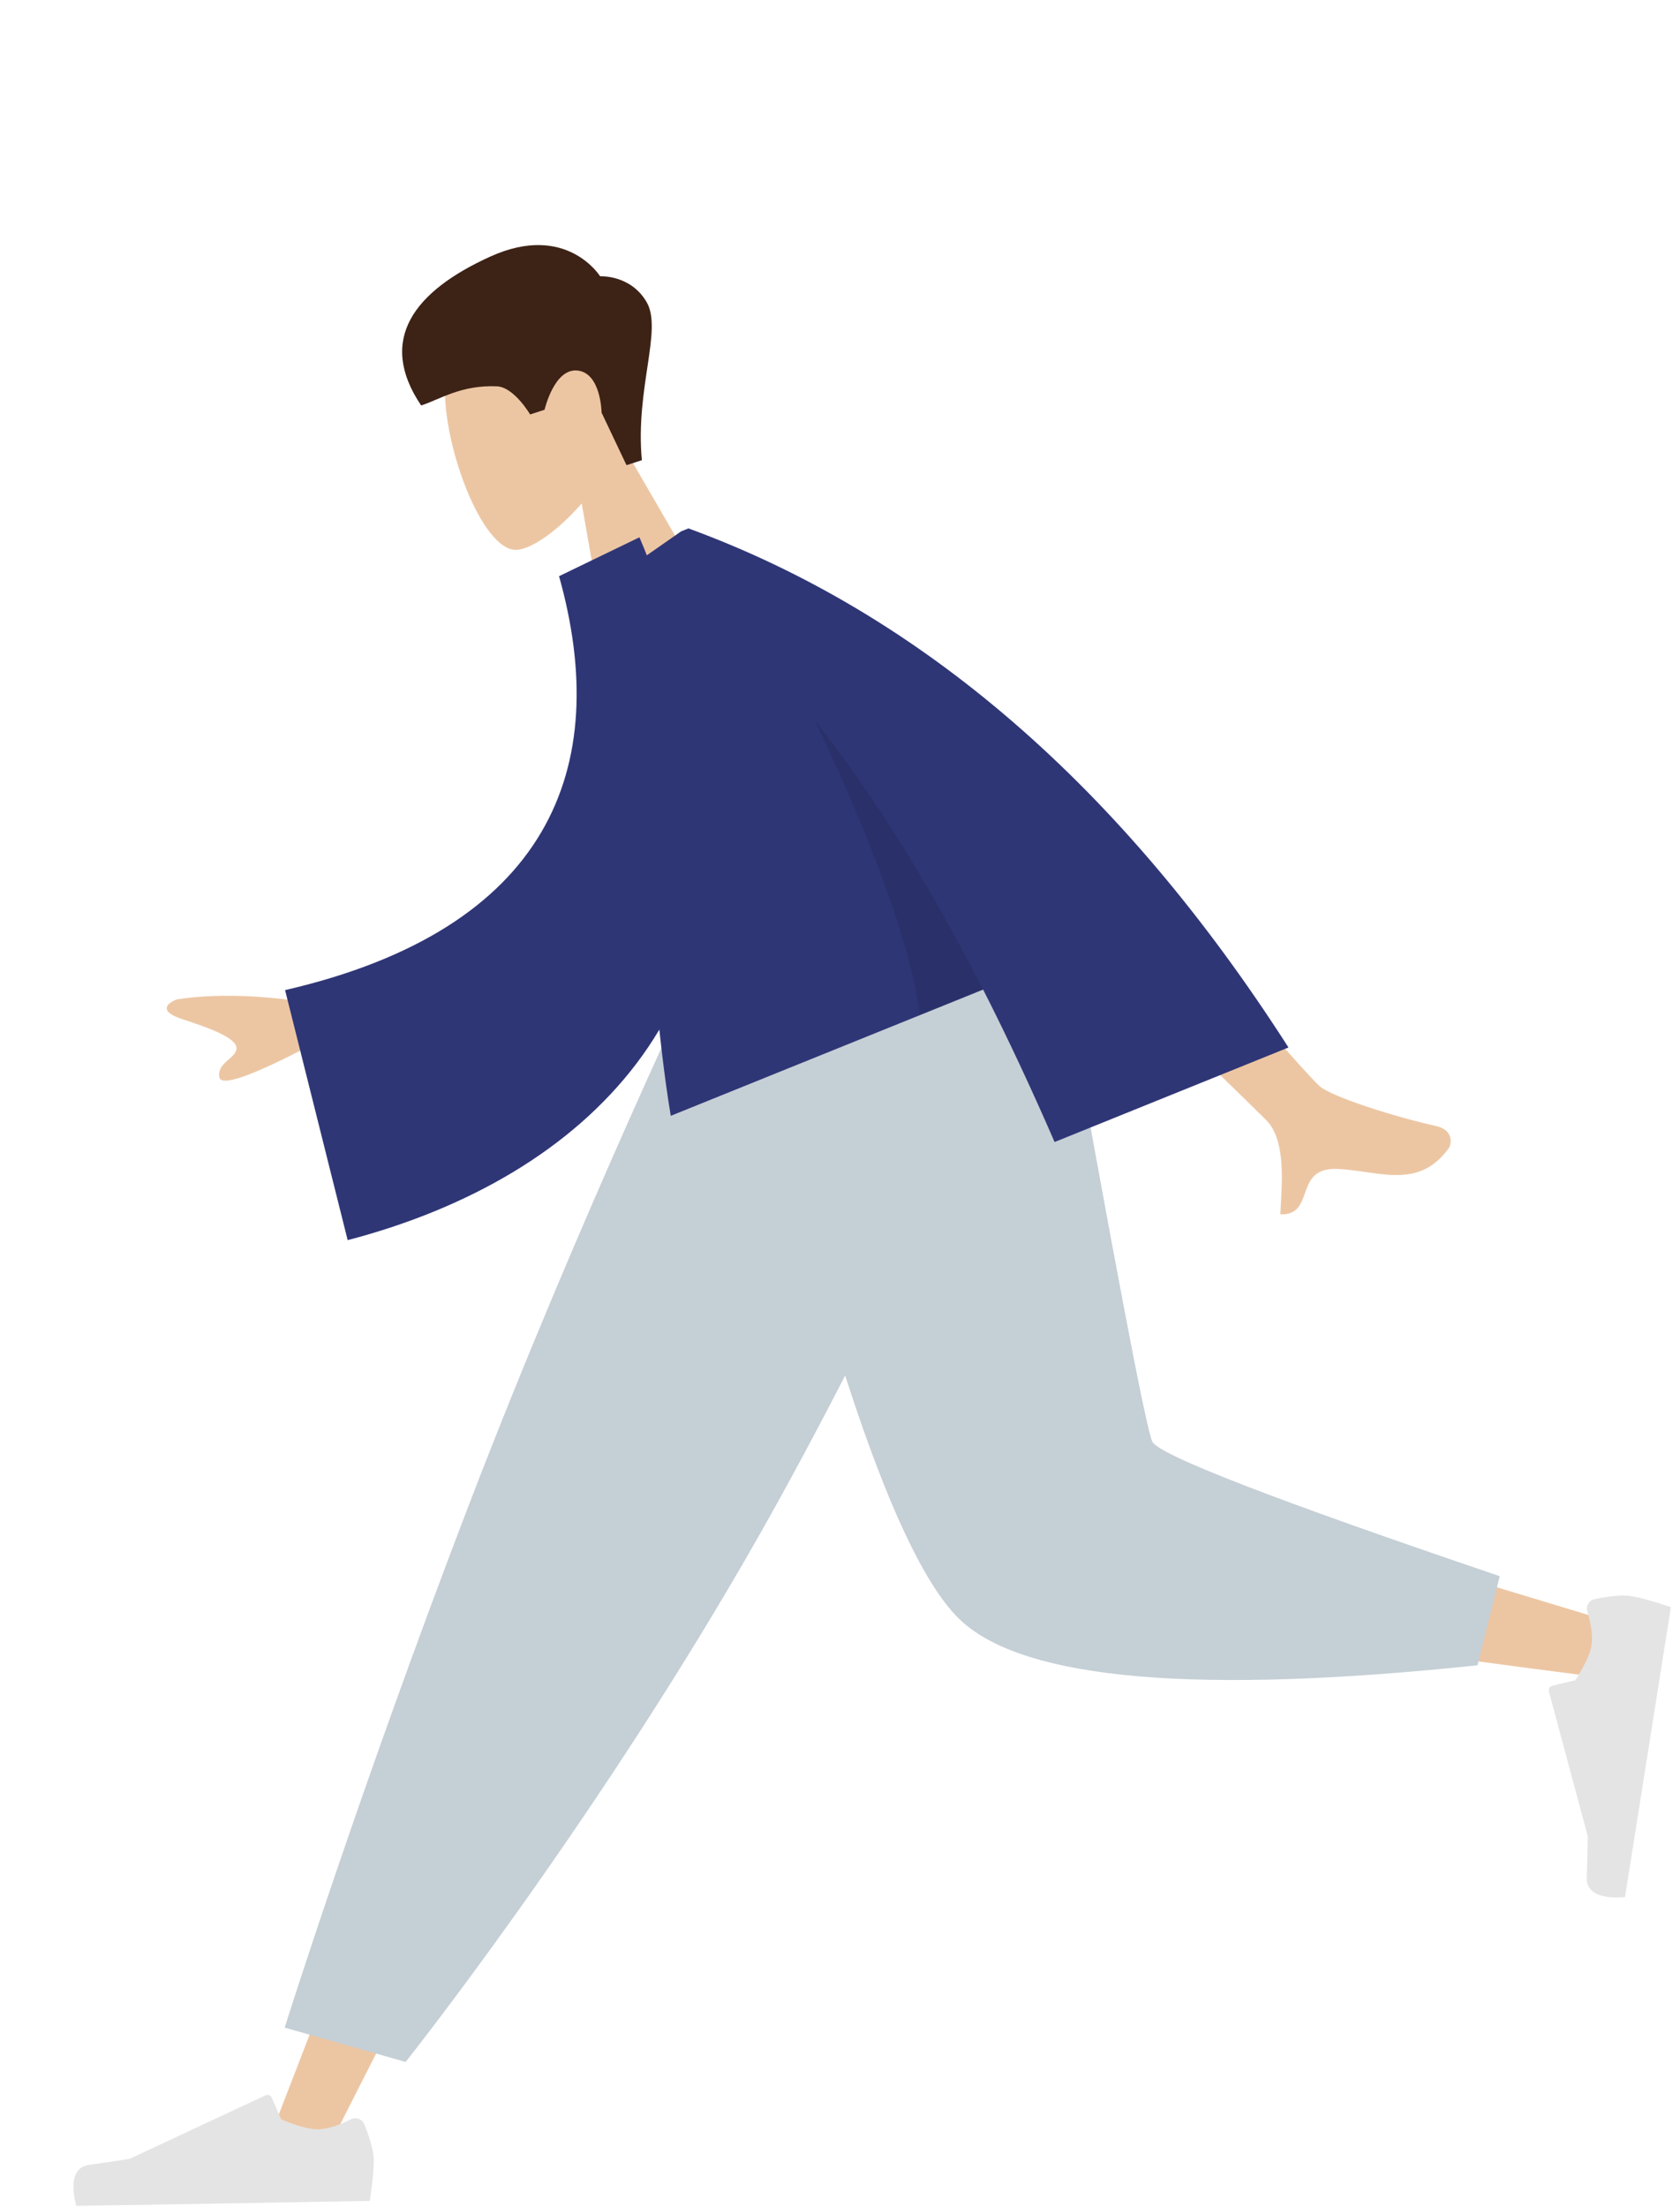 <svg xmlns="http://www.w3.org/2000/svg" xmlns:xlink="http://www.w3.org/1999/xlink" height="459.368" width="349.858">
  <g transform="translate(174.929, 229.684) rotate(359) translate(-174.929, -229.684)" opacity="1">
    <g transform="translate(122.356, 78.47) scale(-1, 1) translate(-122.356, -78.47) translate(122.356, 78.47) rotate(17) translate(-122.356, -78.47) translate(48.856, 21.97)" opacity="1">
      <g transform="translate(58.368, 33.683)" opacity="1">
        <g opacity="1">
          <path fill="rgb(236,198,163)" fill-opacity="1" opacity="1" fill-rule="evenodd" d="M39.842 12.293C45.637 23.094 44.948 50.492 37.459 52.422C34.472 53.192 28.11 51.306 21.634 47.403L25.699 76.159L1.699 76.159L9.961 37.649C5.353 32.24 2.234 25.612 2.755 18.184C4.257 -3.216 34.047 1.491 39.842 12.293Z"/>
        </g>
      </g>
      <g opacity="1">
        <path fill="rgb(61,34,22)" fill-opacity="1" opacity="1" fill-rule="evenodd" d="M65.305 76.392C62.049 61.831 52.774 51.905 54.19 45.397C55.607 38.889 61.741 37.303 61.741 37.303C61.741 37.303 64.914 24.401 82.207 26.327C99.5 28.254 110.055 35.473 105.497 51.358C101.307 51.358 96.249 49.835 89.254 52.445C85.926 53.687 84.493 60.149 84.493 60.149L81.332 60.149C81.332 60.149 76.73 52.48 72.258 54.513C67.785 56.545 70.224 64.387 70.224 64.387L68.667 76.392L65.305 76.392Z"/>
      </g>
    </g>
    <g transform="translate(183.427, 326.918) scale(-1, 1) translate(-183.427, -326.918) translate(20.927, 197.418)" opacity="1">
      <g opacity="1">
        <path fill="rgb(236,198,163)" fill-opacity="1" opacity="1" fill-rule="evenodd" d="M140.833 -2.6645352591003757e-15L221.332 134.622L281.683 248.434L294.682 248.434L193.563 5.489706786940615e-13L140.833 -2.6645352591003757e-15Z"/>
      </g>
      <g transform="translate(270.833, 215.653)" opacity="1">
        <g opacity="1">
          <path fill="rgb(228,228,228)" fill-opacity="1" opacity="1" fill-rule="evenodd" d="M5.709 26.307C4.667 25.773 3.391 26.244 2.946 27.327C2.946 27.327 1.083 31.861 1.083 34.792C1.083 37.724 2.06 43.347 2.06 43.347C5.459 43.347 63.162 43.347 63.162 43.347C63.162 43.347 65.543 35.471 60.412 34.843C55.28 34.215 51.886 33.709 51.886 33.709L23.409 21.009C22.894 20.78 22.291 21.02 22.077 21.541L20.218 26.05C20.218 26.05 15.468 28.267 12.498 28.267C9.528 28.267 5.709 26.307 5.709 26.307Z"/>
        </g>
      </g>
      <g opacity="1">
        <path fill="rgb(197,207,214)" fill-opacity="1" opacity="1" fill-rule="evenodd" d="M264.922 230.21L289.99 222.624C289.99 222.624 273.515 173.358 249.606 114.192C225.696 55.027 198.25 4.263256414560601e-14 198.25 4.263256414560601e-14L127.448 4.263256414560601e-14C127.448 4.263256414560601e-14 157.962 69.607 192.146 126.493C226.331 183.379 264.922 230.21 264.922 230.21Z"/>
      </g>
      <g opacity="1">
        <path fill="rgb(236,198,163)" fill-opacity="1" opacity="1" fill-rule="evenodd" d="M135.543 3.552713678800501e-14C127.945 47.307 113.292 107.748 111.909 109.613C110.987 110.856 77.797 121.982 12.339 142.989L15.147 154.455C93.205 143.189 134.336 134.448 138.538 128.233C144.84 118.91 176.311 45.258 188.5 3.552713678800501e-14L135.543 3.552713678800501e-14Z"/>
      </g>
      <g opacity="1">
        <path fill="rgb(197,207,214)" fill-opacity="1" opacity="1" fill-rule="evenodd" d="M35.349 133.077L40.295 151.544C98.678 156.666 134.45 152.965 147.613 140.441C160.775 127.916 175.776 81.103 192.616 -1.2789769243681803e-13L125.101 -1.2789769243681803e-13C114.432 66.412 108.467 101.012 107.207 103.8C105.946 106.588 81.994 116.347 35.349 133.077Z"/>
      </g>
      <g transform="translate(26.542, 166.887) rotate(80) translate(-26.542, -166.887) translate(-6.5, 145.213)" opacity="1">
        <g opacity="1">
          <path fill="rgb(228,228,228)" fill-opacity="1" opacity="1" fill-rule="evenodd" d="M5.709 26.307C4.667 25.773 3.391 26.244 2.946 27.327C2.946 27.327 1.083 31.861 1.083 34.792C1.083 37.724 2.06 43.347 2.06 43.347C5.459 43.347 63.162 43.347 63.162 43.347C63.162 43.347 65.543 35.471 60.412 34.843C55.28 34.215 51.886 33.709 51.886 33.709L23.409 21.009C22.894 20.78 22.291 21.02 22.077 21.541L20.218 26.05C20.218 26.05 15.468 28.267 12.498 28.267C9.528 28.267 5.709 26.307 5.709 26.307Z"/>
        </g>
      </g>
    </g>
    <g transform="translate(169.427, 200.418) scale(-1, 1) translate(-169.427, -200.418) translate(169.427, 200.418) rotate(21) translate(-169.427, -200.418) translate(30.927, 99.418)" opacity="1">
      <g opacity="1">
        <path fill="rgb(236,198,163)" fill-opacity="1" opacity="1" fill-rule="evenodd" d="M202.5 72.811L241.983 67.425Q253.83 60.835 263.781 58.503C265.647 58.448 268.617 59.127 264.193 62.815C259.769 66.503 255.28 70.583 256.069 72.551C256.857 74.52 260.971 73.787 261.653 76.815C262.107 78.833 255.43 79.161 241.621 77.799L209.584 90.5L202.5 72.811ZM30.505 181.19C37.862 176.145 48.465 167.315 49.898 164.408C52.828 158.463 78.47 81.95 78.47 81.95L100.367 82.032C100.367 82.032 64.351 163.083 62.808 166.906C60.804 171.872 64.208 179.087 66.516 183.98C66.873 184.737 67.204 185.438 67.485 186.067C64.282 187.5 62.743 185.768 61.122 183.942C59.29 181.879 57.351 179.697 52.788 181.819C51.025 182.64 49.357 183.609 47.727 184.557C42.097 187.829 36.925 190.836 29.889 186.494C28.774 185.806 27.551 183.215 30.505 181.19Z"/>
      </g>
      <g transform="translate(193.882, 63.291) rotate(5) translate(-193.882, -63.291)" opacity="1">
        <path fill="rgb(47,54,118)" fill-opacity="1" opacity="1" fill-rule="evenodd" d="M133.602 10.445L152.191 10.06C160.345 50.771 187.412 74.571 242.148 60.933L254.162 113.227C202.869 124.452 155.553 107.69 141.309 52.363C137.621 38.04 134.39 23.082 133.602 10.445Z"/>
      </g>
      <g opacity="1">
        <path fill="rgb(47,54,118)" fill-opacity="1" opacity="1" fill-rule="evenodd" d="M52.902 154.5Q70.757 59.496 128.276 7.5L129.977 7.5L129.991 7.516L155.968 13.465C155.968 58.144 170.2 86.65 177.5 119.5L107.344 119.5C106.355 130.851 105.748 142.518 105.432 154.5L52.902 154.5Z"/>
      </g>
      <g opacity="1">
        <path fill="rgb(0,0,0)" fill-opacity="0.1" opacity="1" fill-rule="evenodd" d="M107.344 119.5C109.356 96.391 112.949 74.59 118.888 54.098C117.586 76.012 117.225 103.198 121.602 119.5L107.344 119.5Z"/>
      </g>
    </g>
  </g>
</svg>